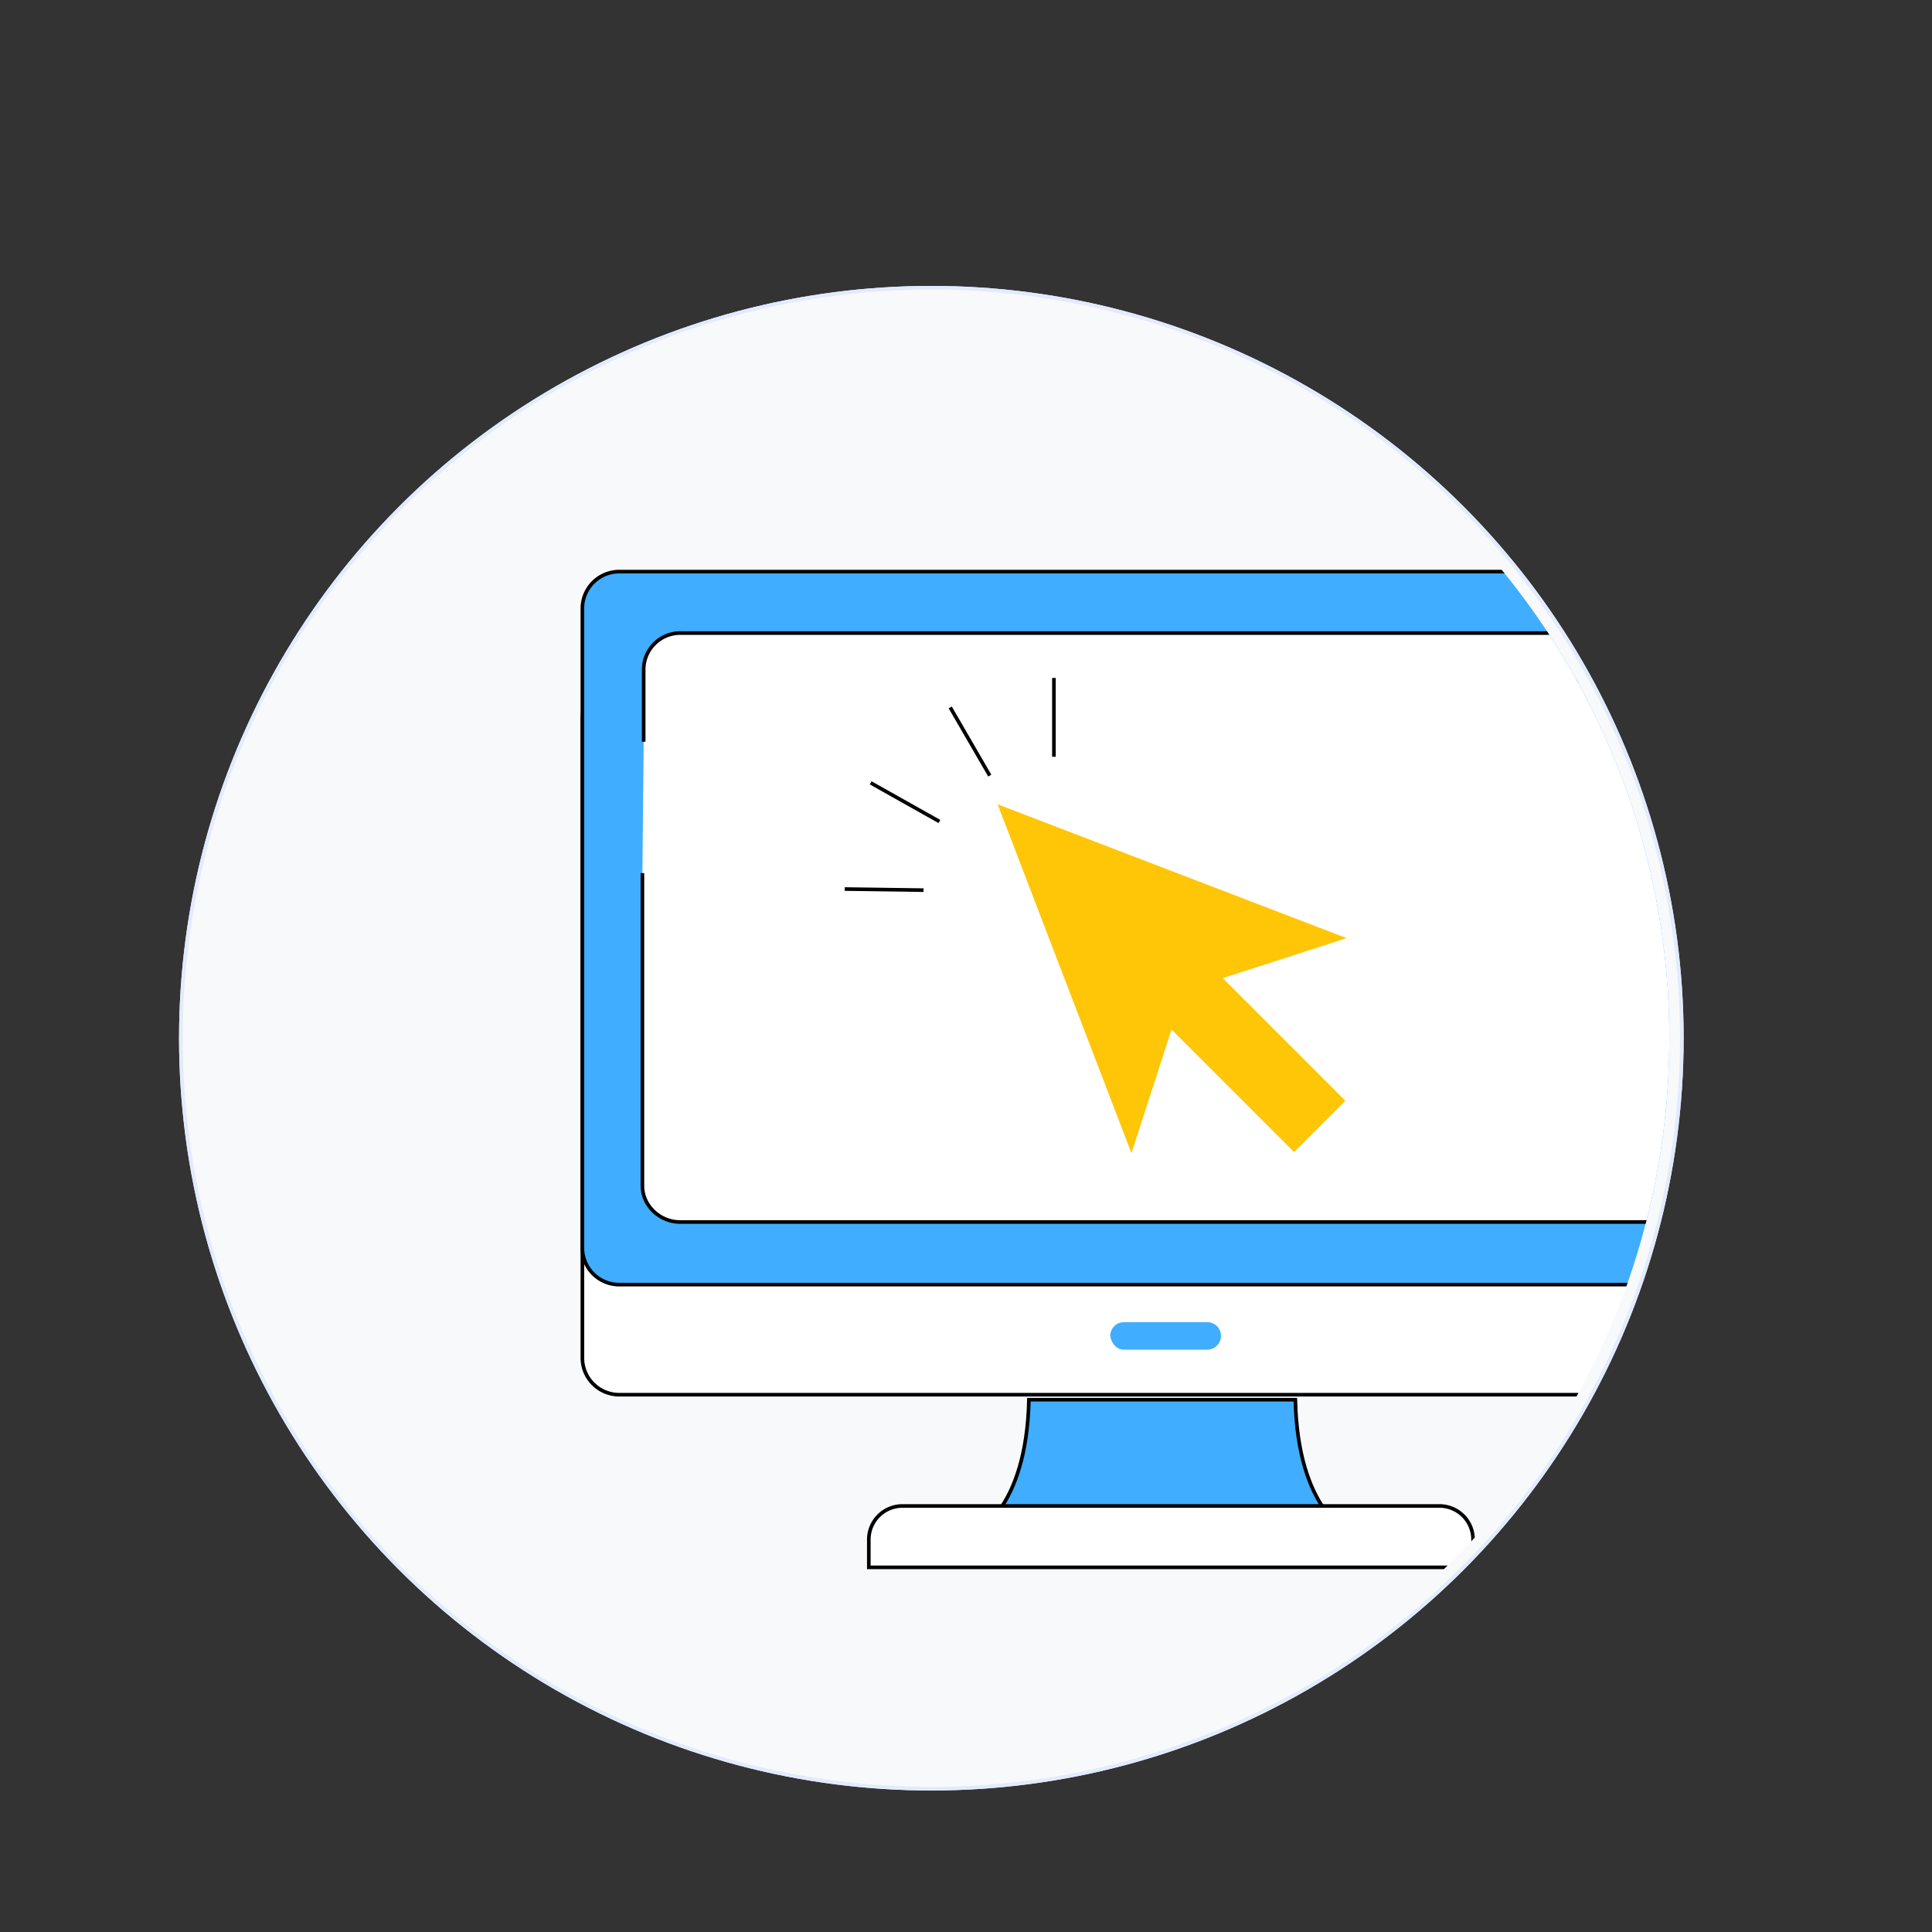 <svg id="图层_1" data-name="图层 1" xmlns="http://www.w3.org/2000/svg" xmlns:xlink="http://www.w3.org/1999/xlink" viewBox="0 0 800 800"><rect x="0" y="0" width="800" height="800" fill="#333333" stroke="none"/><defs><style>.cls-1{fill:none;}.cls-2{fill:#f8f9fa;stroke:#e3eafd;}.cls-2,.cls-4,.cls-5{stroke-miterlimit:10;stroke-width:1.5px;}.cls-3{clip-path:url(#clip-path);}.cls-4,.cls-6{fill:#40adff;}.cls-4,.cls-5{stroke:#000;}.cls-5{fill:#fff;}.cls-7{fill:#ffc607;}</style><clipPath id="clip-path"><circle class="cls-1" cx="385.65" cy="429.9" r="305.58"/></clipPath></defs><circle class="cls-2" cx="385.65" cy="429.9" r="310.76"/><circle class="cls-2" cx="385.65" cy="429.9" r="310.76"/><g class="cls-3"><path class="cls-4" d="M426.05,579.58c-.52,23.31-6.21,36.77-11.39,44.54H547.77c-5.18-7.77-10.88-21.23-11.4-44.54Z"/><path class="cls-5" d="M709.37,577.51H256.69A15.26,15.26,0,0,1,241.15,562V297.82a15.26,15.26,0,0,1,15.54-15.54H709.37a15.26,15.26,0,0,1,15.53,15.54V562A15.58,15.58,0,0,1,709.37,577.51Z"/><path class="cls-5" d="M609.4,649H359.76V637.59a13.92,13.92,0,0,1,14-14h222.2a13.92,13.92,0,0,1,14,14V649Z"/><path class="cls-4" d="M709.37,531.93H256.69a15.26,15.26,0,0,1-15.54-15.54V252.24a15.26,15.26,0,0,1,15.54-15.54H709.37a15.26,15.26,0,0,1,15.53,15.54V516.39A15.93,15.93,0,0,1,709.37,531.93Z"/><path class="cls-5" d="M266.53,307.14v-30a15.15,15.15,0,0,1,15.53-15H684a15,15,0,0,1,15,15V491a15,15,0,0,1-15,15H281.55c-8.29,0-15.54-6.73-15.54-15V361.53"/><path class="cls-6" d="M465.42,558.86h34.7a5.7,5.7,0,0,0,0-11.39h-34.7a5.75,5.75,0,0,0-5.7,5.69C460.24,556.27,462.31,558.86,465.42,558.86Z"/><polygon class="cls-7" points="413.1 333.04 468.52 477.55 485.1 426.27 535.86 477.03 557.09 455.79 506.33 405.03 557.61 388.46 413.1 333.04"/><path class="cls-4" d="M436.41,313.36V280.73"/><path class="cls-4" d="M409.84,321.16l-16.37-28.23"/><path class="cls-4" d="M389,340.17l-28.46-16"/><path class="cls-4" d="M382.41,368.59l-32.62-.46"/></g></svg>